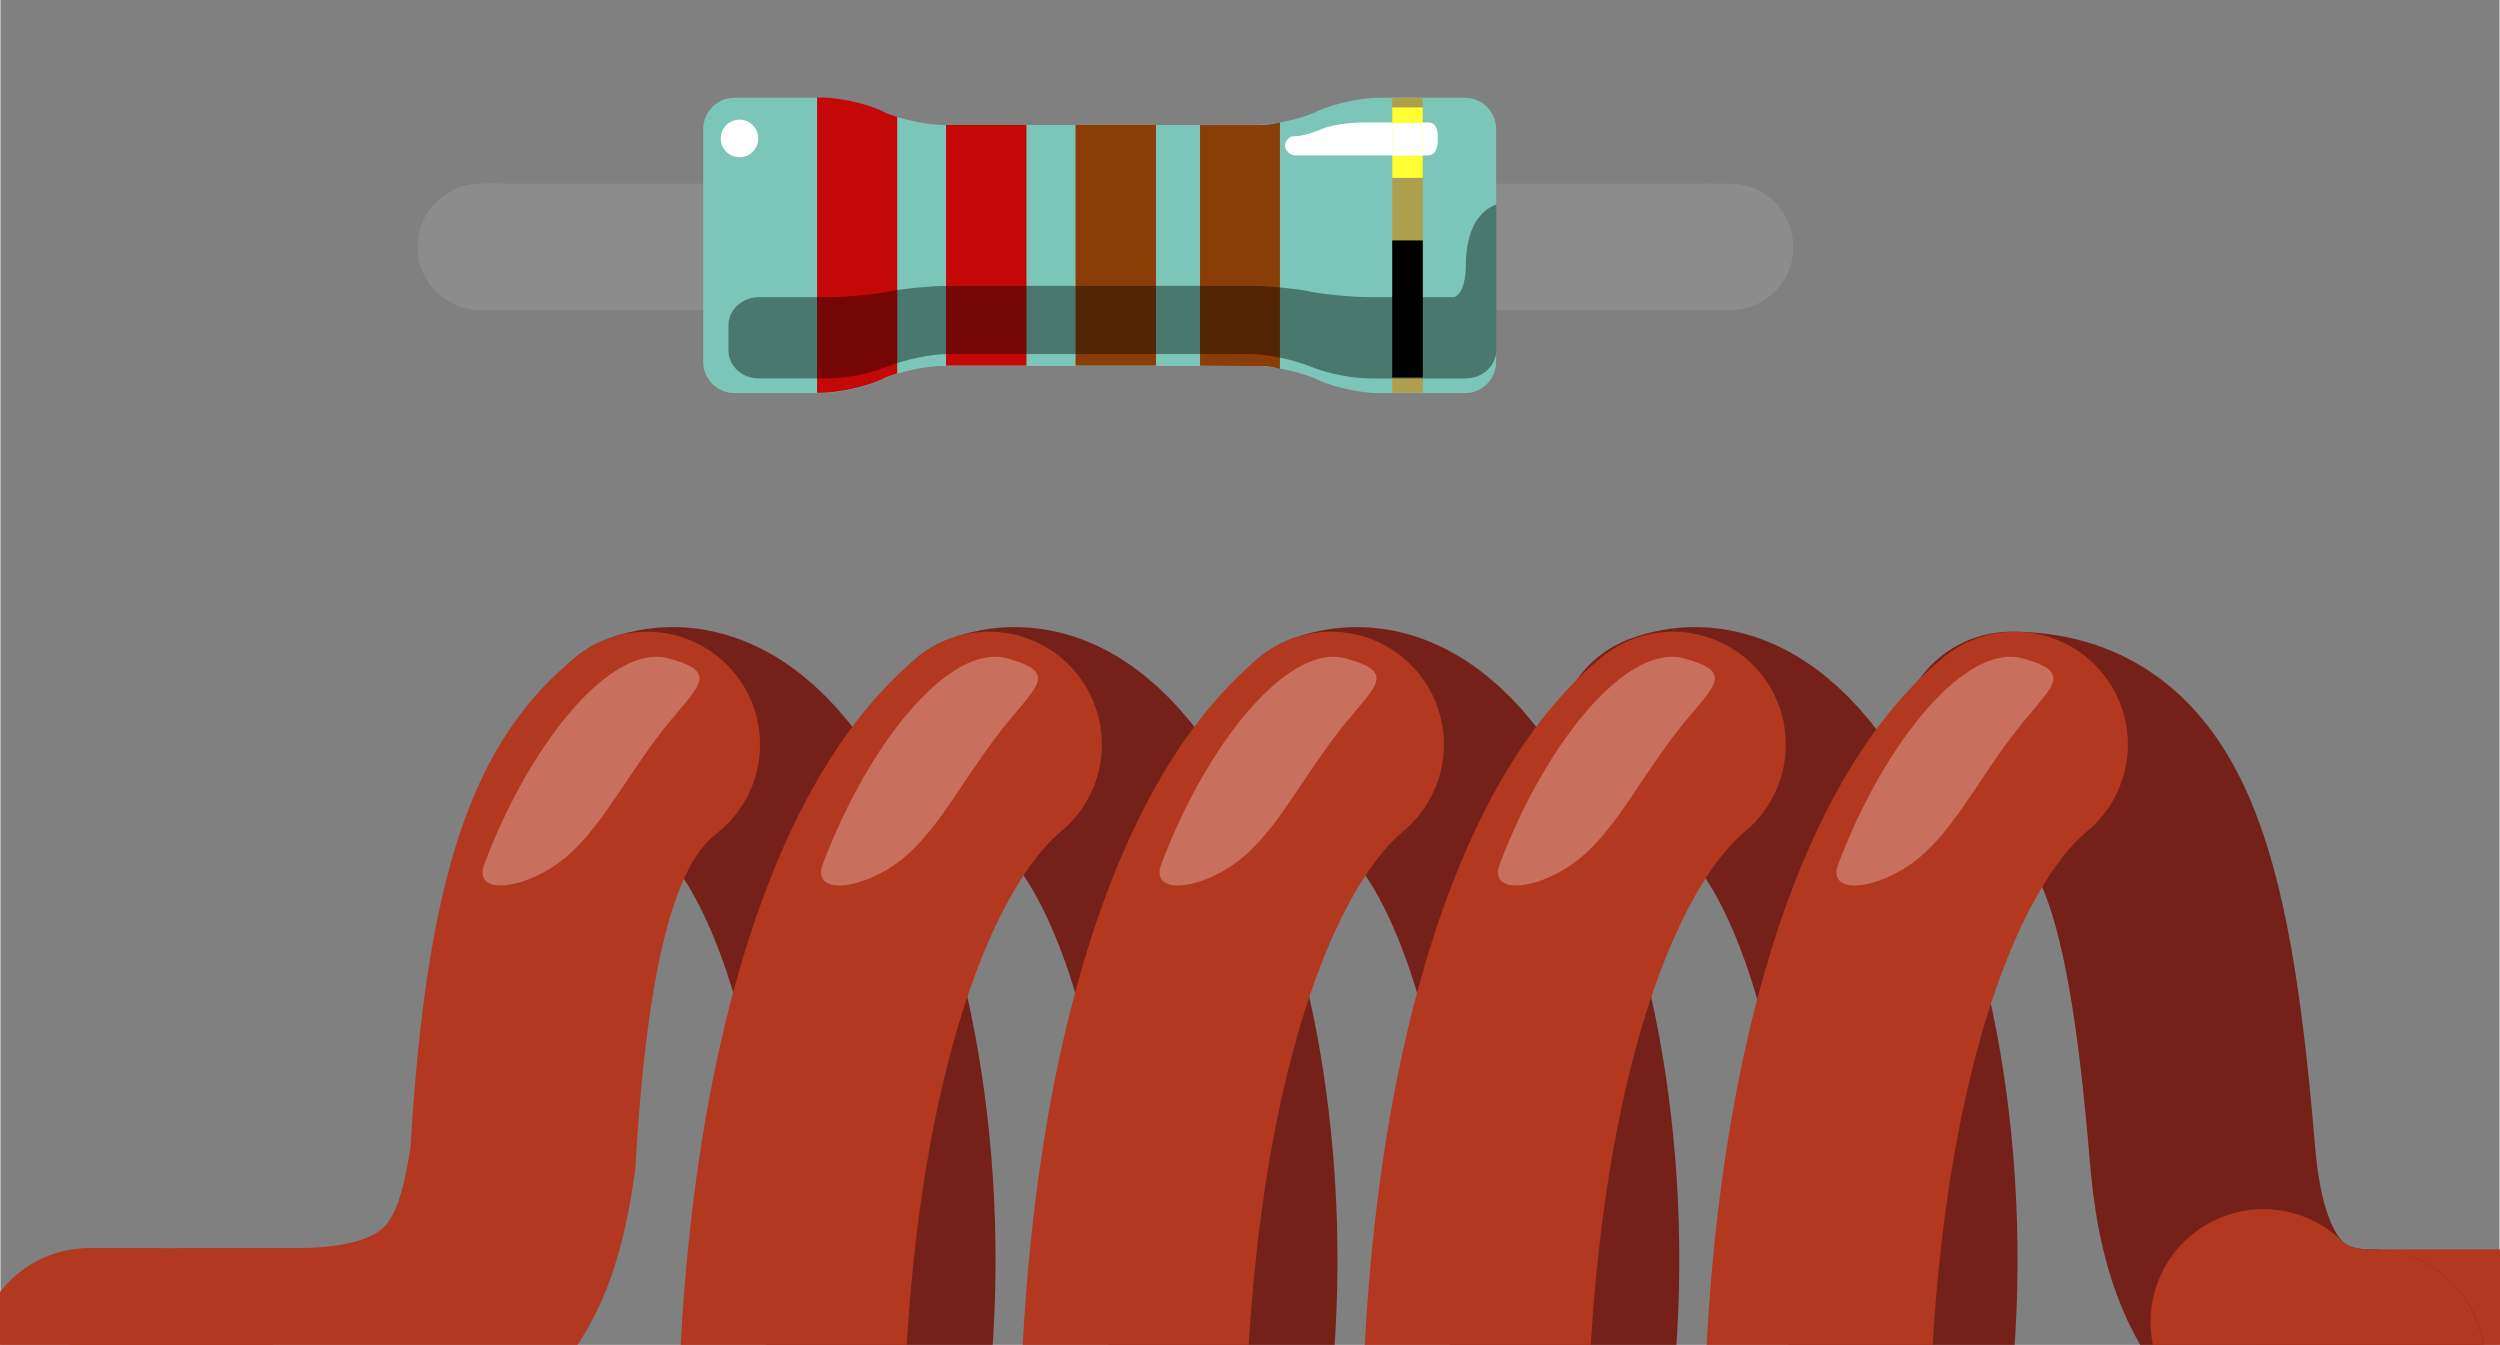<?xml version="1.0" encoding="UTF-8" standalone="no"?>
<!-- Created with Fritzing (http://www.fritzing.org/) -->

<svg
   xmlns:dc="http://purl.org/dc/elements/1.1/"
   xmlns:cc="http://creativecommons.org/ns#"
   xmlns:rdf="http://www.w3.org/1999/02/22-rdf-syntax-ns#"
   xmlns:svg="http://www.w3.org/2000/svg"
   xmlns="http://www.w3.org/2000/svg"
   xmlns:sodipodi="http://sodipodi.sourceforge.net/DTD/sodipodi-0.dtd"
   xmlns:inkscape="http://www.inkscape.org/namespaces/inkscape"
   version="1.2"
   x="0in"
   y="0in"
   width="2.504in"
   height="1.347in"
   viewBox="0 0 180.259 97.002"
   id="svg442"
   sodipodi:docname="inductores.svg"
   inkscape:version="0.92.2 2405546, 2018-03-11">
  <rect x="0" y="0" width="180.259" height="97.002" fill="#808080" stroke="none"/>
  <defs
     id="defs446" />
  <sodipodi:namedview
     pagecolor="#ffffff"
     bordercolor="#666666"
     borderopacity="1"
     objecttolerance="10"
     gridtolerance="10"
     guidetolerance="10"
     inkscape:pageopacity="0"
     inkscape:pageshadow="2"
     inkscape:window-width="1366"
     inkscape:window-height="715"
     id="namedview444"
     showgrid="false"
     inkscape:zoom="0.88830422"
     inkscape:cx="179.00285"
     inkscape:cy="-16.536105"
     inkscape:window-x="0"
     inkscape:window-y="32"
     inkscape:window-maximized="1"
     inkscape:current-layer="g353" />
  <g
     partID="113030"
     id="g366"
     transform="translate(21.952,-15.409)">
    <g
       transform="translate(0,2.084)"
       id="g364">
      <g
         id="breadboard">
        <g
           id="g353"
           transform="translate(129.179,53.191)">
          <g
             id="breadboard-3"
             transform="matrix(6.511,0,0,6.511,-152.852,5.366)"
             inkscape:export-filename="/home/ronal/git/GNU-Pytronic/gnu-pytronic/Sources/inductores.png"
             inkscape:export-xdpi="25.404381"
             inkscape:export-ydpi="25.404381">
            <rect
               height="2.5"
               width="3.56"
               y="6.862"
               id="connector0pin-5"
               x="0"
               style="fill:none" />
            <rect
               height="2.5"
               width="3.989"
               y="6.888"
               x="26.848"
               id="connector1pin-6"
               style="fill:none" />
            <line
               y2="8.129"
               x2="2.05"
               y1="8.129"
               x1="1.25"
               id="connector0leg"
               style="fill:none;stroke:#b23820;stroke-width:2.5;stroke-linecap:round" />
            <line
               y2="8.144"
               x2="26.534"
               y1="8.144"
               x1="29.589"
               id="connector1leg"
               style="fill:none;stroke:#b23820;stroke-width:2.5;stroke-linecap:round" />
            <path
               id="path2296"
               d="M 7.428,1.301 C 9.275,0.63 11.18,6.684 9.196,11.438"
               inkscape:connector-curvature="0"
               style="fill:none;stroke:#752119;stroke-width:2.5;stroke-linecap:round" />
            <path
               id="path2298"
               d="m 11.216,1.301 c 1.847,-0.671 3.752,5.383 1.768,10.137"
               inkscape:connector-curvature="0"
               style="fill:none;stroke:#752119;stroke-width:2.5;stroke-linecap:round" />
            <path
               id="path2300-2"
               d="M 15.005,1.301 C 16.85,0.63 18.755,6.684 16.77,11.438"
               inkscape:connector-curvature="0"
               style="fill:none;stroke:#752119;stroke-width:2.5;stroke-linecap:round" />
            <path
               id="path2302"
               d="m 18.751,1.301 c 1.847,-0.671 3.75,5.383 1.767,10.137"
               inkscape:connector-curvature="0"
               style="fill:none;stroke:#752119;stroke-width:2.5;stroke-linecap:round" />
            <path
               id="path2304"
               d="m 22.541,1.301 c 1.391,0 1.85,1.331 2.114,4.501 0.062,0.729 0.25,2.343 1.882,2.343"
               inkscape:connector-curvature="0"
               style="fill:none;stroke:#752119;stroke-width:2.5;stroke-linecap:round" />
            <path
               id="path2306"
               d="m 25.333,7.698 c 0.273,0.268 0.656,0.446 1.201,0.446"
               inkscape:connector-curvature="0"
               style="fill:none;stroke:#b23820;stroke-width:2.5;stroke-linecap:round" />
            <path
               id="path2308"
               d="M 7.429,1.301 C 6.719,1.866 6.224,2.889 6.052,5.888 5.896,6.926 5.613,8.129 3.548,8.129 c -1.948,0 -1.098,0 -1.098,0"
               inkscape:connector-curvature="0"
               style="fill:none;stroke:#b23820;stroke-width:2.5;stroke-linecap:round" />
            <path
               id="path2310"
               d="M 9.089,11.438 C 8.733,6.515 9.657,2.597 11.216,1.301"
               inkscape:connector-curvature="0"
               style="fill:none;stroke:#b23820;stroke-width:2.5;stroke-linecap:round" />
            <g
               id="g2314-9"
               style="opacity:0.3">
              <path
                 id="path2312"
                 d="m 9.196,11.598 c -0.029,0 -0.06,10e-4 -0.092,10e-4 -0.448,0 -0.841,-0.118 -1.077,-0.294 0.012,0.119 0.02,0.241 0.033,0.359 0.055,0.459 0.513,0.801 1.038,0.801 0.025,0 0.048,0 0.073,-10e-4 0.56,-0.034 0.991,-0.441 0.971,-0.931 -0.003,-0.063 -0.002,-0.131 -0.005,-0.194 -0.222,0.144 -0.551,0.246 -0.941,0.259 z"
                 inkscape:connector-curvature="0"
                 style="fill:#68271e" />
            </g>
            <path
               id="path2316"
               d="M 12.878,11.438 C 12.522,6.515 13.445,2.597 15.005,1.301"
               inkscape:connector-curvature="0"
               style="fill:none;stroke:#b23820;stroke-width:2.5;stroke-linecap:round" />
            <path
               id="path2318-1"
               d="M 16.666,11.438 C 16.312,6.515 17.233,2.597 18.793,1.301"
               inkscape:connector-curvature="0"
               style="fill:none;stroke:#b23820;stroke-width:2.5;stroke-linecap:round" />
            <path
               id="path2320"
               d="M 20.455,11.438 C 20.098,6.515 21.02,2.597 22.582,1.301"
               inkscape:connector-curvature="0"
               style="fill:none;stroke:#b23820;stroke-width:2.5;stroke-linecap:round" />
            <path
               id="path2322-2"
               d="M 5.624,2.627 C 6.143,1.252 7.043,0.177 7.665,0.346 8.287,0.515 7.953,0.67 7.537,1.226 7.121,1.783 6.849,2.332 6.427,2.627 6.005,2.922 5.5,2.958 5.624,2.627 Z"
               inkscape:connector-curvature="0"
               style="opacity:0.5;fill:#e0a69b" />
            <path
               id="path2324"
               d="M 9.374,2.627 C 9.893,1.252 10.793,0.177 11.415,0.346 12.037,0.515 11.703,0.67 11.287,1.226 10.871,1.783 10.6,2.331 10.178,2.627 9.756,2.923 9.25,2.958 9.374,2.627 Z"
               inkscape:connector-curvature="0"
               style="opacity:0.5;fill:#e0a69b" />
            <path
               id="path2326"
               d="m 13.124,2.627 c 0.519,-1.375 1.419,-2.45 2.041,-2.281 0.622,0.169 0.288,0.324 -0.128,0.88 -0.416,0.557 -0.687,1.105 -1.109,1.401 -0.422,0.296 -0.928,0.331 -0.804,0 z"
               inkscape:connector-curvature="0"
               style="opacity:0.5;fill:#e0a69b" />
            <path
               id="path2328"
               d="m 16.873,2.627 c 0.52,-1.375 1.42,-2.45 2.041,-2.281 0.621,0.169 0.287,0.324 -0.129,0.88 -0.416,0.557 -0.687,1.105 -1.109,1.401 -0.425,0.296 -0.926,0.331 -0.803,0 z"
               inkscape:connector-curvature="0"
               style="opacity:0.5;fill:#e0a69b" />
            <path
               id="path2330"
               d="m 20.623,2.627 c 0.52,-1.375 1.42,-2.45 2.041,-2.281 0.621,0.169 0.287,0.324 -0.129,0.88 -0.416,0.557 -0.687,1.105 -1.109,1.401 -0.425,0.296 -0.926,0.331 -0.803,0 z"
               inkscape:connector-curvature="0"
               style="opacity:0.5;fill:#e0a69b" />
            <g
               id="g2334-7"
               style="opacity:0.3">
              <path
                 id="path2332-0"
                 d="m 12.984,11.598 c -0.029,0 -0.06,10e-4 -0.092,10e-4 -0.448,0 -0.841,-0.118 -1.077,-0.294 0.012,0.119 0.02,0.241 0.033,0.359 0.055,0.459 0.513,0.801 1.038,0.801 0.025,0 0.048,0 0.073,-10e-4 0.56,-0.034 0.991,-0.441 0.971,-0.931 -0.003,-0.063 -0.002,-0.131 -0.005,-0.194 -0.222,0.144 -0.551,0.246 -0.941,0.259 z"
                 inkscape:connector-curvature="0"
                 style="fill:#68271e" />
            </g>
            <g
               id="g2338-9"
               style="opacity:0.3">
              <path
                 id="path2336"
                 d="m 16.772,11.598 c -0.028,0 -0.062,10e-4 -0.092,10e-4 -0.448,0 -0.84,-0.118 -1.076,-0.294 0.012,0.119 0.02,0.241 0.033,0.359 0.055,0.459 0.513,0.801 1.034,0.801 0.025,0 0.05,0 0.074,-10e-4 0.56,-0.034 0.99,-0.441 0.971,-0.931 -0.004,-0.063 -0.002,-0.132 -0.004,-0.194 -0.222,0.144 -0.55,0.246 -0.94,0.259 z"
                 inkscape:connector-curvature="0"
                 style="fill:#68271e" />
            </g>
            <g
               id="g2342-3"
               style="opacity:0.3">
              <path
                 id="path2340"
                 d="m 20.559,11.598 c -0.029,0 -0.06,10e-4 -0.093,10e-4 -0.441,0 -0.829,-0.115 -1.065,-0.288 0.013,0.116 0.011,0.238 0.022,0.354 0.056,0.459 0.515,0.801 1.037,0.801 0.025,0 0.049,0 0.074,-10e-4 0.56,-0.034 0.99,-0.441 0.971,-0.931 -0.004,-0.063 -0.002,-0.132 -0.004,-0.194 -0.222,0.143 -0.55,0.245 -0.942,0.258 z"
                 inkscape:connector-curvature="0"
                 style="fill:#68271e" />
            </g>
          </g>
          <g
             id="breadboard-6"
             transform="matrix(3.135,0,0,3.135,-121.048,-32.838)"
             inkscape:export-filename="/home/ronal/git/GNU-Pytronic/gnu-pytronic/Sources/inductores.png"
             inkscape:export-xdpi="25.404381"
             inkscape:export-ydpi="25.404381">
            <rect
               height="0.72"
               width="0.72"
               y="2.392"
               x="1.455"
               id="connector0pin-0"
               style="fill:none" />
            <rect
               height="0.72"
               width="0.721"
               y="2.392"
               x="28.165"
               id="connector1pin-62"
               style="fill:none" />
            <line
               y2="3.439"
               x2="1.855"
               y1="3.439"
               x1="1.455"
               id="connector0leg-6"
               style="fill:none;stroke:#8c8c8c;stroke-width:2.91;stroke-linecap:round" />
            <line
               y2="3.439"
               x2="29.8"
               y1="3.439"
               x1="30.2"
               id="connector1leg-1"
               style="fill:none;stroke:#8c8c8c;stroke-width:2.91;stroke-linecap:round" />
            <path
               id="path2385"
               d="M 1.455,3.439 H 29.771"
               inkscape:connector-curvature="0"
               style="fill:none;stroke:#8c8c8c;stroke-width:2.91" />
            <path
               d="M 10.655,0.302 C 10.295,0.136 9.676,0.007 9.28,0.007 H 7.293 c -0.396,0 -0.72,0.324 -0.72,0.72 v 5.356 c 0,0.396 0.324,0.72 0.72,0.72 H 9.28 c 0.396,0 1.015,-0.136 1.375,-0.296 l 0.072,-0.035 c 0.36,-0.165 0.979,-0.295 1.375,-0.295 h 7.185 c 0.397,0 1.016,0.137 1.375,0.295 l 0.072,0.035 c 0.361,0.166 0.979,0.296 1.376,0.296 h 1.987 c 0.396,0 0.72,-0.323 0.72,-0.72 V 0.727 c 0,-0.396 -0.323,-0.72 -0.72,-0.72 H 22.11 c -0.397,0 -1.015,0.137 -1.376,0.295 l -0.072,0.036 c -0.359,0.166 -0.978,0.295 -1.375,0.295 h -7.185 c -0.396,0 -1.015,-0.137 -1.375,-0.295 z"
               id="body"
               inkscape:connector-curvature="0"
               style="fill:#7bc6b8" />
            <rect
               height="6.796"
               width="0.703"
               y="0"
               x="22.426"
               id="gold_band"
               style="fill:#ad9f4e" />
            <rect
               height="5.537"
               width="1.851"
               y="0.633"
               x="15.14"
               id="band_3"
               style="fill:#8a3d06" />
            <rect
               height="5.537"
               width="1.85"
               y="0.633"
               x="12.16"
               id="band_2_nd"
               style="fill:#c40808" />
            <path
               d="m 18.004,0.636 c 0,0 1.197,0 1.4,0 0.203,0 0.438,-0.063 0.438,-0.063 v 5.672 c 0,0 -0.203,-0.065 -0.438,-0.065 -0.235,0 -1.4,-0.007 -1.4,-0.007 z"
               id="band_rd_multiplier"
               inkscape:connector-curvature="0"
               style="fill:#8a3d06" />
            <path
               d="M 11.036,0.446 C 10.921,0.41 10.813,0.374 10.726,0.331 L 10.654,0.295 C 10.295,0.13 9.676,0 9.28,0 H 9.193 V 6.796 H 9.28 c 0.396,0 1.015,-0.137 1.375,-0.295 L 10.727,6.465 C 10.813,6.421 10.922,6.386 11.037,6.35 V 0.446 Z"
               id="band_1_st"
               inkscape:connector-curvature="0"
               style="fill:#c40808" />
            <path
               d="m 24.119,3.896 v 0 c 0,0.38 -0.13,0.699 -0.295,0.699 h -1.923 c -0.38,0 -0.978,-0.056 -1.332,-0.122 L 20.496,4.457 C 20.151,4.392 19.548,4.335 19.163,4.335 h -6.947 c -0.382,0 -0.979,0.057 -1.332,0.122 L 10.812,4.472 C 10.467,4.538 9.869,4.595 9.48,4.595 H 9.163 8.162 7.852 C 7.47,4.595 7.154,4.888 7.154,5.24 v 0.247 0.159 0.173 c 0,0.36 0.316,0.646 0.698,0.646 h 1.62 c 0.381,0 0.979,-0.123 1.332,-0.268 L 10.876,6.17 c 0.346,-0.142 0.951,-0.266 1.332,-0.266 h 6.946 c 0.38,0 0.978,0.124 1.334,0.266 l 0.074,0.028 c 0.346,0.145 0.945,0.267 1.334,0.267 h 2.225 c 0.381,0 0.699,-0.295 0.699,-0.645 V 5.279 4.306 2.462 C 24.543,2.57 24.119,2.873 24.119,3.896 Z"
               id="Shadow"
               inkscape:connector-curvature="0"
               style="fill:#000000;fill-opacity:0.4" />
            <rect
               height="3.153"
               width="0.703"
               y="3.29"
               x="22.426"
               id="ShadowExtra" />
            <path
               d="m 20.159,0.893 c 0.23,0 0.491,-0.101 0.662,-0.173 0.202,-0.079 0.577,-0.144 0.967,-0.144 h 1.461 c 0.225,0 0.225,0.245 0.225,0.375 0,0.13 -0.016,0.382 -0.225,0.382 h -3.061 c -0.107,0 -0.23,-0.115 -0.23,-0.224 0.006,-0.087 0.078,-0.216 0.201,-0.216 z"
               id="ReflexRight"
               inkscape:connector-curvature="0"
               style="fill:#ffffff" />
            <circle
               r="0.432"
               cy="0.943"
               cx="7.408"
               id="ReflexLeft"
               style="fill:#ffffff" />
            <rect
               height="1.62"
               width="0.703"
               y="0.23"
               x="22.426"
               id="Reflex_gold"
               style="fill:#ffff33" />
            <rect
               height="0.749"
               width="0.703"
               y="0.59"
               x="22.426"
               id="Reflex_extra"
               style="fill:#ffffff" />
          </g>
        </g>
      </g>
    </g>
  </g>
</svg>
